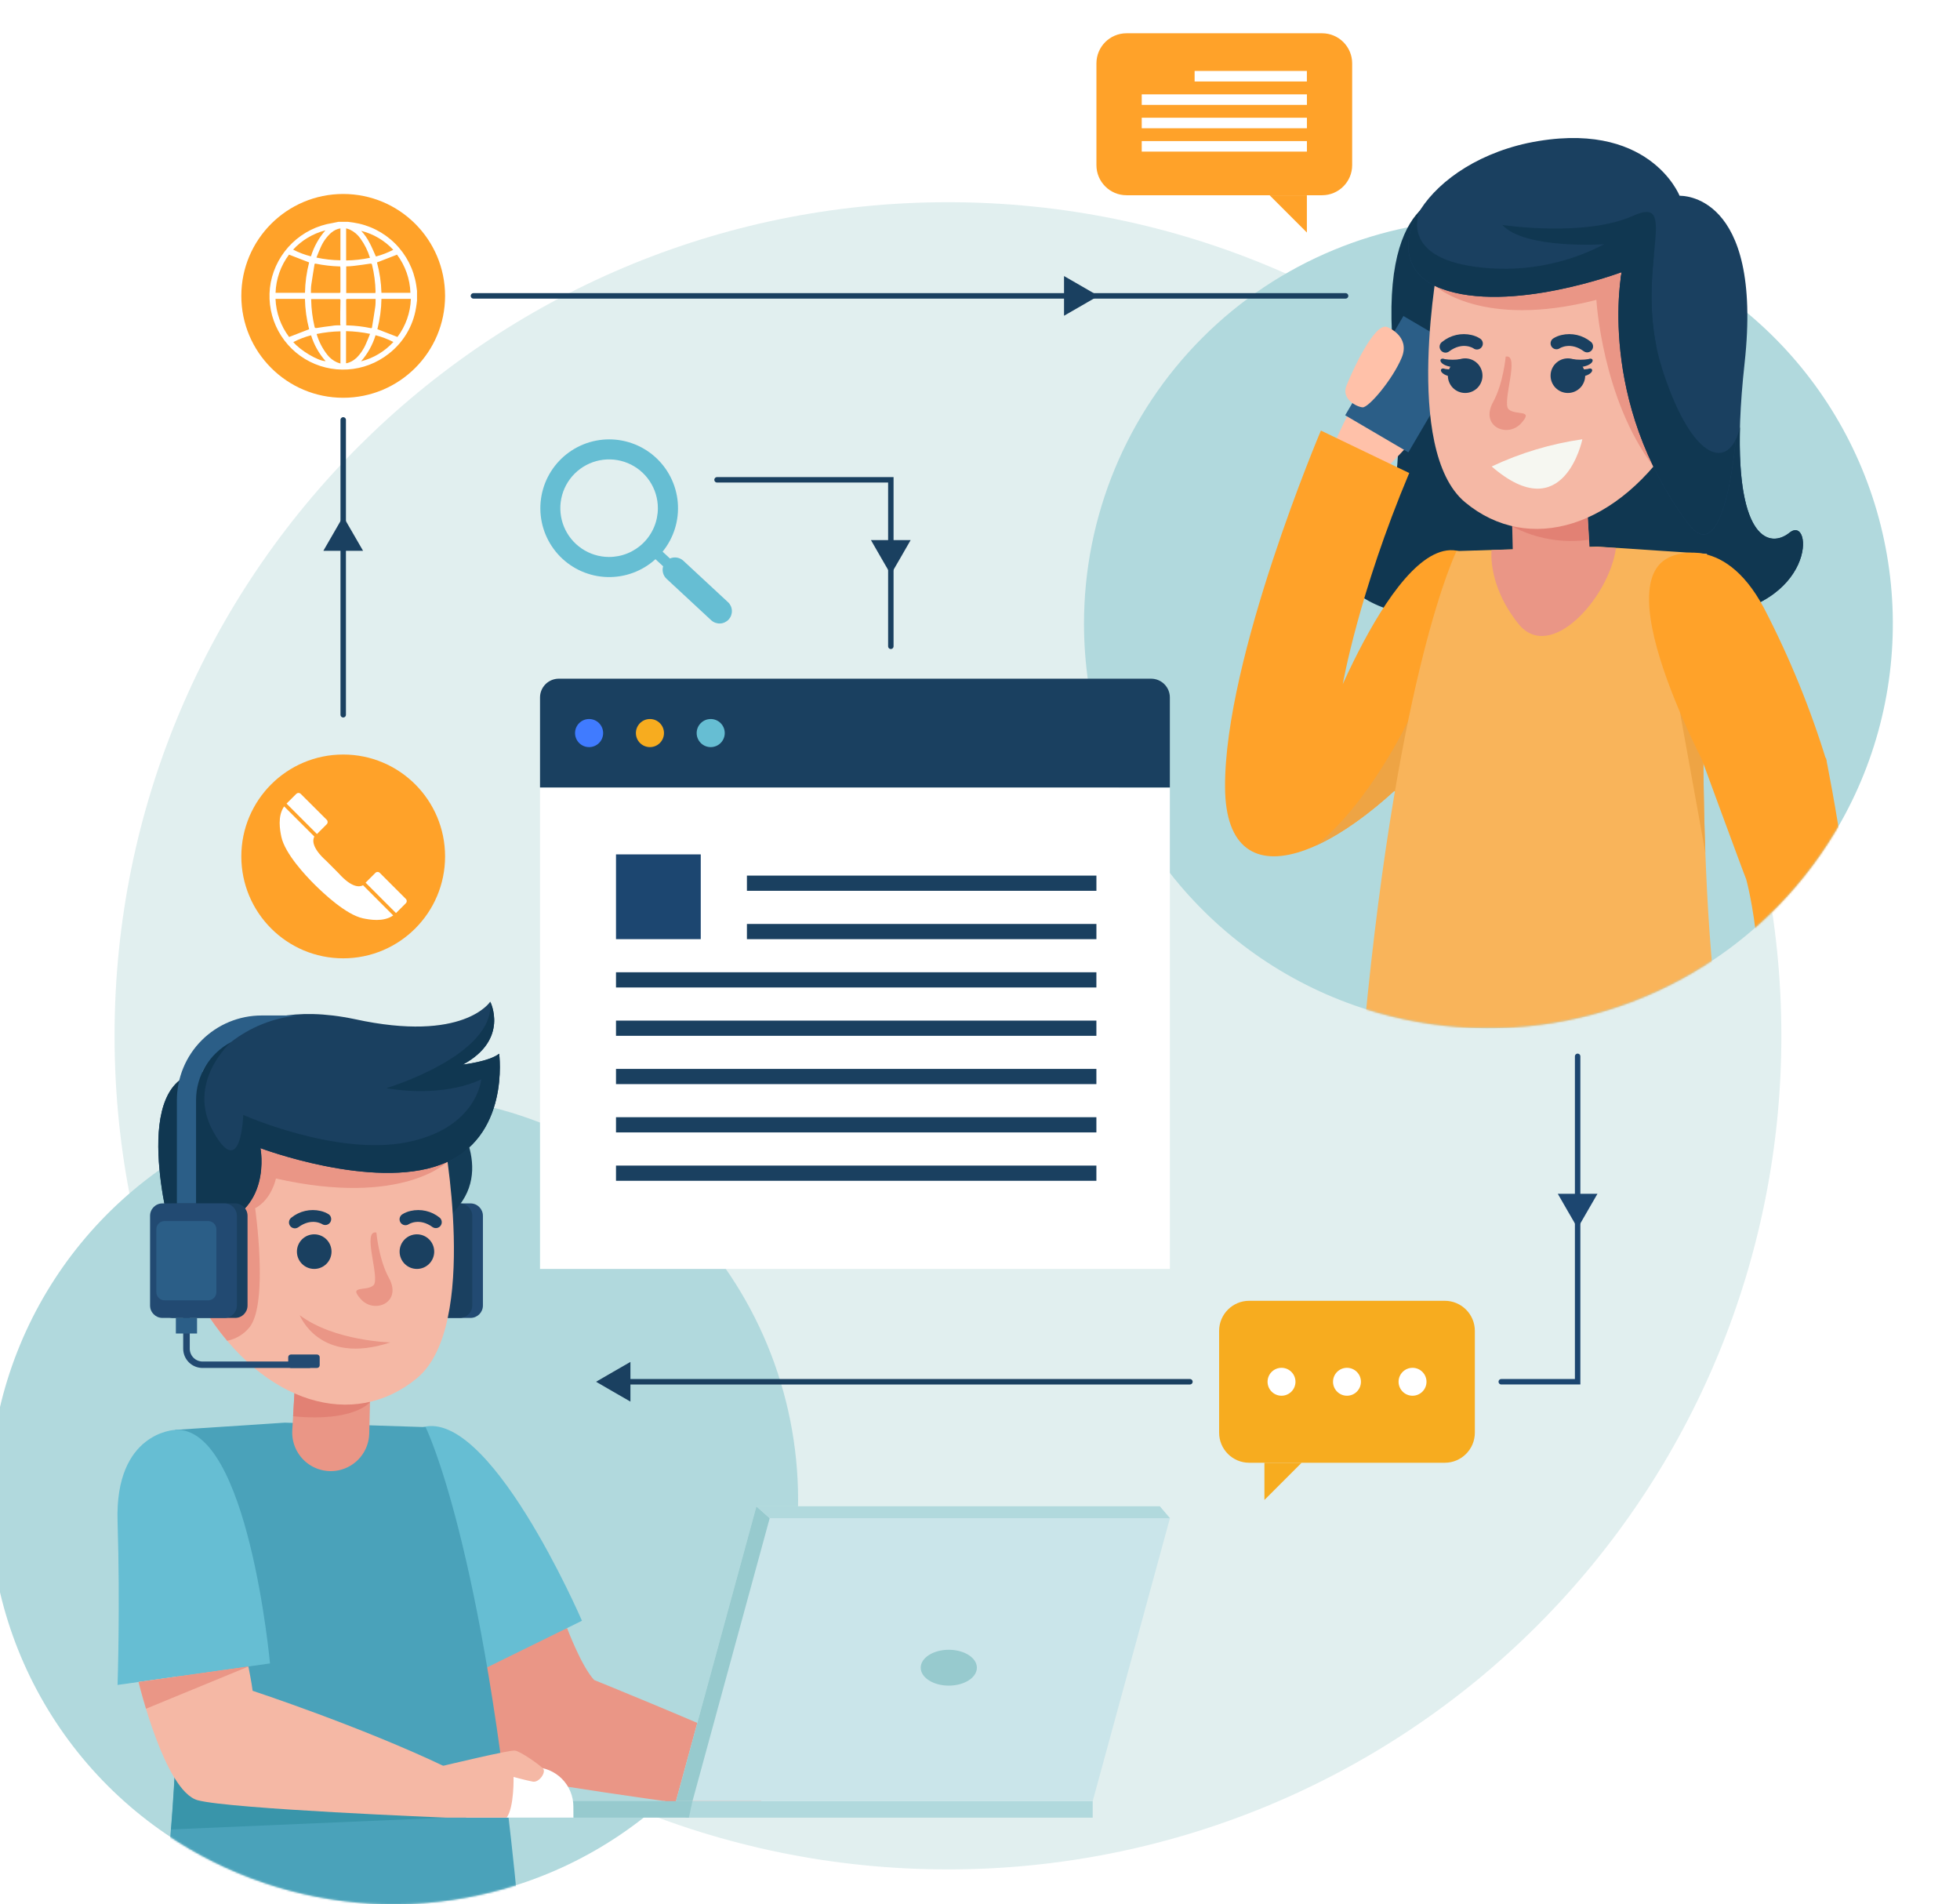 <svg width="1080" height="1049" viewBox="0 0 1080 1049" fill="none" xmlns="http://www.w3.org/2000/svg">
<rect x="0" y="0" width="1080" height="1049" fill="#808080" stroke="none"/>
<g clip-path="url(#clip0_1235_6098)">
<rect width="1080" height="1049" fill="white"/>
<path d="M981.57 570.613C981.609 630.93 969.757 690.663 946.693 746.396C923.628 802.129 889.804 852.768 847.153 895.419C804.503 938.069 753.863 971.894 698.13 994.958C642.397 1018.02 582.664 1029.87 522.348 1029.84C268.747 1029.84 63.125 824.238 63.125 570.613C63.125 316.988 268.747 111.391 522.348 111.391C775.948 111.391 981.57 316.963 981.57 570.613Z" fill="#E1EFEF"/>
<path d="M439.765 826.156C439.765 870.23 426.695 913.314 402.209 949.961C377.722 986.607 342.919 1015.17 302.2 1032.04C261.481 1048.9 216.674 1053.32 173.447 1044.72C130.219 1036.12 90.513 1014.89 59.347 983.73C28.182 952.564 6.959 912.858 -1.64 869.63C-10.238 826.403 -5.825 781.597 11.041 740.877C27.908 700.158 56.47 665.355 93.116 640.868C129.763 616.382 172.847 603.313 216.921 603.312C276.021 603.319 332.698 626.799 374.488 668.589C416.278 710.379 439.758 767.056 439.765 826.156Z" fill="#B1D9DD"/>
<mask id="mask0_1235_6098" style="mask-type:luminance" maskUnits="userSpaceOnUse" x="-6" y="481" width="714" height="569">
<path d="M699.527 813.465C699.527 891.489 791.971 1082.86 338.939 1012.65C305.316 1034.65 266.371 1047.16 226.225 1048.84C186.079 1050.52 146.224 1041.32 110.879 1022.21C75.533 1003.1 46.011 974.786 25.436 940.272C4.862 905.758 -6 866.323 -6 826.142C-6 703.063 93.838 481.547 216.917 481.547C339.995 481.547 699.527 690.363 699.527 813.465Z" fill="white"/>
</mask>
<g mask="url(#mask0_1235_6098)">
<path d="M312.49 896.945C312.49 896.945 320.376 918.023 327.426 925.516C327.426 925.516 380.466 946.914 422.327 965.781L418.667 999.486C418.667 999.486 301.214 983.739 282.986 978.899C264.757 974.06 249.133 905.445 249.133 905.445L312.49 896.945Z" fill="#EA9686"/>
<path d="M414.094 954.482C414.094 954.482 415.101 952.025 416.919 951.632C418.737 951.239 453.376 942.862 456.471 943.231C459.566 943.599 470.327 951.264 472.022 953.229C473.717 955.194 469.86 961.017 466.298 960.329C462.736 959.641 455.709 957.872 455.709 957.872C455.709 957.872 456.152 974.405 451.926 980.301H418.663L414.094 954.482Z" fill="#EA9686"/>
<path d="M602.091 992.219H377.945V1001.33H602.091V992.219Z" fill="#B1D9DD"/>
<path d="M381.557 992.219H260.297V1001.33H379.592L381.557 992.219Z" fill="#97CACE"/>
<path d="M416.802 829.828L372.484 992.213H602.108L644.657 836.363L639.081 829.828H416.802Z" fill="#CAE5EA"/>
<path d="M416.802 829.828L372.484 992.213H381.574L424.123 836.338L416.802 829.828Z" fill="#97CACE"/>
<path d="M644.652 836.363H424.118L416.797 829.828H639.075L644.652 836.363Z" fill="#B1D9DD"/>
<path d="M522.805 928.595C531.353 928.595 538.282 924.174 538.282 918.72C538.282 913.265 531.353 908.844 522.805 908.844C514.257 908.844 507.328 913.265 507.328 918.72C507.328 924.174 514.257 928.595 522.805 928.595Z" fill="#97CACE"/>
<path d="M259.267 662.945H225.095C221.323 662.945 218.266 666.003 218.266 669.775V719.203C218.266 722.975 221.323 726.032 225.095 726.032H259.267C263.039 726.032 266.097 722.975 266.097 719.203V669.775C266.097 666.003 263.039 662.945 259.267 662.945Z" fill="#224A72"/>
<path d="M253.392 662.945H219.22C215.448 662.945 212.391 666.003 212.391 669.775V719.203C212.391 722.975 215.448 726.032 219.22 726.032H253.392C257.164 726.032 260.222 722.975 260.222 719.203V669.775C260.222 666.003 257.164 662.945 253.392 662.945Z" fill="#1A4060"/>
<path d="M244.399 672.68H220.348C217.852 672.68 215.828 674.704 215.828 677.2V711.814C215.828 714.311 217.852 716.334 220.348 716.334H244.399C246.895 716.334 248.919 714.311 248.919 711.814V677.2C248.919 674.704 246.895 672.68 244.399 672.68Z" fill="#2B5E87"/>
<path d="M230.979 786.883C230.979 786.883 199.73 798.282 216.534 844.639C232.429 888.539 244.515 930.278 244.515 930.278L320.672 892.863C320.672 892.863 268.468 771.824 230.979 786.883Z" fill="#66BED3"/>
<path d="M285.289 1049.05C266.397 850.056 234.509 786.183 234.509 786.183L156.928 783.727L96.47 787.706C96.47 787.706 104.258 941.419 89.812 1049.05H285.289Z" fill="#4AA2BA"/>
<path d="M245.881 1001.33C245.881 1001.33 230.38 980.571 225.663 977.574C220.946 974.577 187.438 968.558 171.617 965.979C155.796 963.399 100.767 961.68 100.767 961.68L96.984 964.014C96.32 978.753 95.436 993.493 94.281 1007.82L245.881 1001.33Z" fill="#3995AA"/>
<path d="M163.51 746.367L161.054 787.909C160.859 791.155 161.412 794.401 162.669 797.4C163.927 800.398 165.855 803.068 168.307 805.203C170.758 807.339 173.667 808.884 176.809 809.719C179.951 810.554 183.243 810.656 186.431 810.019C191.151 809.072 195.408 806.547 198.502 802.859C201.596 799.171 203.343 794.54 203.456 789.727L204.463 747.964L163.51 746.367Z" fill="#EA9686"/>
<path d="M161.5 780.21C195.476 783.526 203.877 772.373 203.877 772.373L200.512 762.227L188.843 757.461H175.945C175.945 757.461 169.46 759.647 162.507 762.669L161.5 780.21Z" fill="#E28174"/>
<path d="M315.966 1001.33H256.859V973.547H294.274C297.122 973.547 299.941 974.108 302.572 975.199C305.202 976.289 307.592 977.887 309.604 979.902C311.617 981.917 313.212 984.308 314.3 986.94C315.387 989.571 315.945 992.392 315.942 995.239L315.966 1001.33Z" fill="white"/>
<path d="M246.277 608.617C246.277 608.617 272.293 639.153 253.18 663.867C227.14 697.499 210.41 684.577 210.95 674.627C211.491 664.678 211.22 648.464 214.66 641.291C218.099 634.117 227.14 614.71 227.14 614.71L246.277 608.617Z" fill="#133B56"/>
<path d="M244.162 624.508C244.162 624.508 264.576 730.291 229.839 759.157C195.102 788.023 145.183 773.651 112.46 721.079L107.375 672.167L119.978 669.022L126.439 624.508H244.162Z" fill="#F5B8A5"/>
<path d="M246.594 639.96L237.209 624.508H126.439L119.978 669.022L107.375 672.167L112.46 721.079C116.275 727.218 120.519 733.079 125.161 738.619C130.135 737.636 134.59 734.898 137.715 730.906C147.959 717.197 140.589 665.608 140.589 665.608C149.801 660.694 152.037 649.222 152.037 649.222C221.831 664.993 246.594 639.985 246.594 639.96Z" fill="#EA9686"/>
<path d="M94.129 678.927C94.129 678.927 70.103 593.607 111.547 590.487C111.547 590.487 128.326 547.373 195.417 561.425C255.556 574.568 270.1 551.844 270.1 551.844C270.1 551.844 280.811 572.578 255.04 586.507C255.04 586.507 269.436 584.91 275.037 580.538C275.037 580.538 281.327 627.214 242.806 641.61C205.097 655.711 143.484 632.52 143.484 632.52C143.484 632.52 150.657 668.707 114.79 676.421L94.129 678.927Z" fill="#1A4060"/>
<path d="M275.052 580.459C269.451 584.832 255.055 586.429 255.055 586.429C280.825 572.5 270.114 551.766 270.114 551.766C273.209 581.467 212.8 599.474 212.8 599.474C246.235 605.001 265.176 594.561 265.176 594.561C265.176 594.561 263.014 621.584 224.126 629.273C185.237 636.962 134.04 614.214 134.04 614.214C134.04 614.214 132.959 650.916 117.605 623.574C102.251 596.231 127.186 574.17 127.186 574.17L124.213 573.9C118.83 578.396 114.516 584.036 111.586 590.409C70.142 593.602 94.168 678.848 94.168 678.848L114.829 676.392C150.696 668.678 143.523 632.491 143.523 632.491C143.523 632.491 205.136 655.682 242.845 641.581C281.439 627.185 275.052 580.459 275.052 580.459Z" fill="#103751"/>
<path d="M96.468 787.719C96.468 787.719 63.254 788.825 64.777 838.105C66.251 884.782 64.777 928.215 64.777 928.215L148.77 916.374C148.77 916.374 136.807 785.066 96.468 787.719Z" fill="#66BED3"/>
<path d="M226.218 667.098C228.996 666.451 231.885 666.447 234.665 667.085C237.445 667.724 240.043 668.988 242.26 670.783C242.895 671.316 243.302 672.071 243.401 672.894C243.5 673.718 243.282 674.547 242.791 675.216C242.301 675.884 241.575 676.341 240.76 676.494C239.945 676.647 239.103 676.485 238.403 676.04C231.033 670.635 225.285 674.369 225.211 674.419C224.854 674.654 224.455 674.817 224.036 674.898C223.616 674.979 223.185 674.977 222.766 674.892C222.348 674.806 221.95 674.639 221.596 674.4C221.242 674.16 220.938 673.854 220.703 673.497C220.467 673.141 220.304 672.741 220.223 672.322C220.142 671.902 220.144 671.471 220.23 671.052C220.315 670.634 220.483 670.236 220.722 669.882C220.961 669.528 221.268 669.225 221.624 668.989C223.036 668.1 224.59 667.461 226.218 667.098Z" fill="#1A4060"/>
<path d="M229.727 699.04C234.991 699.04 239.259 694.773 239.259 689.508C239.259 684.244 234.991 679.977 229.727 679.977C224.463 679.977 220.195 684.244 220.195 689.508C220.195 694.773 224.463 699.04 229.727 699.04Z" fill="#1A4060"/>
<path d="M176.62 667.098C173.838 666.451 170.945 666.446 168.161 667.085C165.377 667.724 162.775 668.988 160.553 670.783C159.856 671.298 159.392 672.068 159.263 672.925C159.134 673.782 159.351 674.655 159.865 675.352C160.38 676.05 161.151 676.514 162.008 676.643C162.865 676.772 163.738 676.555 164.435 676.04C171.805 670.636 177.553 674.37 177.602 674.419C178.322 674.832 179.171 674.956 179.978 674.766C180.786 674.575 181.49 674.085 181.95 673.395C182.409 672.704 182.589 671.865 182.452 671.047C182.315 670.229 181.873 669.493 181.214 668.99C179.799 668.106 178.246 667.467 176.62 667.098Z" fill="#1A4060"/>
<path d="M173.141 699.04C178.405 699.04 182.673 694.773 182.673 689.508C182.673 684.244 178.405 679.977 173.141 679.977C167.877 679.977 163.609 684.244 163.609 689.508C163.609 694.773 167.877 699.04 173.141 699.04Z" fill="#1A4060"/>
<path d="M207.403 678.998C207.403 678.998 208.655 693.738 214.33 704.056C221.7 717.518 206.444 723.979 198.952 715.823C191.459 707.667 201.851 711.672 205.781 708.06C209.712 704.449 199.173 677.303 207.403 678.998Z" fill="#EA9686"/>
<path d="M165.164 724.531C165.164 724.531 175.949 752.488 215.108 739.517C215.108 739.492 184.301 738.854 165.164 724.531Z" fill="#EA9686"/>
<path d="M136.867 918.078C136.867 918.078 138.758 927.487 139.201 931.442C139.201 931.442 198.971 951.096 245.893 973.549V1001.33C245.893 1001.33 127.261 996.593 109.008 991.753C90.755 986.914 76.359 926.578 76.359 926.578L136.867 918.078Z" fill="#F5B8A5"/>
<path d="M76.359 926.579C76.359 926.579 77.858 932.77 80.462 941.319L136.965 918.055L76.359 926.579Z" fill="#EA9686"/>
<path d="M241.359 975.607C241.359 975.607 242.391 973.151 244.185 972.758C245.978 972.365 280.641 963.988 283.737 964.381C286.832 964.774 297.592 972.389 299.287 974.355C300.982 976.32 297.125 982.142 293.563 981.479C290.001 980.816 282.975 978.899 282.975 978.899C282.975 978.899 283.417 995.433 279.192 1001.33H245.88L241.359 975.607Z" fill="#F5B8A5"/>
<path d="M127.17 574.162C137.754 565.909 150.448 560.801 163.798 559.422H144.145C131.766 559.422 119.893 564.34 111.14 573.093C102.386 581.847 97.469 593.719 97.469 606.098V685.645H108.032V606.025C108.032 599.477 109.812 593.053 113.184 587.44C116.555 581.827 121.389 577.237 127.17 574.162Z" fill="#2B5E87"/>
<path d="M129.572 662.945H95.4C91.628 662.945 88.57 666.003 88.57 669.775V719.203C88.57 722.975 91.628 726.032 95.4 726.032H129.572C133.344 726.032 136.401 722.975 136.401 719.203V669.775C136.401 666.003 133.344 662.945 129.572 662.945Z" fill="#1A4060"/>
<path d="M123.689 662.945H89.517C85.745 662.945 82.688 666.003 82.688 669.775V719.203C82.688 722.975 85.745 726.032 89.517 726.032H123.689C127.461 726.032 130.519 722.975 130.519 719.203V669.775C130.519 666.003 127.461 662.945 123.689 662.945Z" fill="#224A72"/>
<path d="M114.712 672.68H90.661C88.164 672.68 86.141 674.704 86.141 677.2V711.814C86.141 714.311 88.164 716.334 90.661 716.334H114.712C117.208 716.334 119.232 714.311 119.232 711.814V677.2C119.232 674.704 117.208 672.68 114.712 672.68Z" fill="#2B5E87"/>
<path d="M170.886 753.586H111.533C108.723 753.58 106.03 752.459 104.045 750.469C102.06 748.479 100.945 745.784 100.945 742.973V719.414H104.557V742.973C104.557 744.85 105.302 746.649 106.629 747.976C107.956 749.303 109.755 750.049 111.632 750.049H170.886V753.586Z" fill="#224A72"/>
<path d="M174.658 746.18H160.311C159.483 746.18 158.812 746.851 158.812 747.678V752.1C158.812 752.928 159.483 753.599 160.311 753.599H174.658C175.486 753.599 176.156 752.928 176.156 752.1V747.678C176.156 746.851 175.486 746.18 174.658 746.18Z" fill="#224A72"/>
<path d="M108.575 726.07H96.906V734.619H108.575V726.07Z" fill="#2B5E87"/>
</g>
<path d="M597.305 343.593C597.305 387.667 610.374 430.752 634.861 467.398C659.347 504.045 694.15 532.607 734.869 549.473C775.589 566.34 820.395 570.753 863.622 562.154C906.85 553.556 946.557 532.332 977.722 501.167C1008.89 470.002 1030.11 430.295 1038.71 387.068C1047.31 343.84 1042.89 299.034 1026.03 258.315C1009.16 217.596 980.599 182.792 943.953 158.306C907.307 133.82 864.222 120.75 820.148 120.75C761.046 120.75 704.365 144.228 662.574 186.019C620.783 227.81 597.305 284.491 597.305 343.593Z" fill="#B1D9DD"/>
<mask id="mask1_1235_6098" style="mask-type:luminance" maskUnits="userSpaceOnUse" x="329" y="-1" width="714" height="568">
<path d="M337.515 330.919C337.515 408.942 245.071 600.315 698.127 530.104C731.749 552.086 770.686 564.574 810.821 566.246C850.956 567.918 890.798 558.713 926.131 539.604C961.465 520.495 990.978 492.192 1011.55 457.689C1032.12 423.186 1042.98 383.765 1042.99 343.595C1042.99 220.517 943.228 -1 820.149 -1C697.071 -1 337.515 207.84 337.515 330.919Z" fill="white"/>
</mask>
<g mask="url(#mask1_1235_6098)">
<path d="M925.517 107.865C925.517 107.865 971.702 105.409 961.311 200.039C950.919 294.669 973.225 303.759 986.098 293.392C998.971 283.025 1001.55 335.032 938.857 339.749C876.163 344.466 861.57 285.236 861.57 285.236L925.517 107.865Z" fill="#1A4060"/>
<path d="M938.869 339.813C1001.56 335.096 998.983 283.138 986.111 293.456C975.056 302.3 957.073 296.846 958.768 235.233C953.412 259.21 932.801 255.795 915.899 202.977C910.665 185.581 908.871 167.332 910.617 149.25L861.484 285.226C861.484 285.226 876.175 344.554 938.869 339.813Z" fill="#103751"/>
<path d="M799.795 107.865C799.795 107.865 758.031 105.409 768.325 200.039C778.618 294.669 752.111 303.759 739.213 293.392C726.316 283.025 723.761 335.032 786.455 339.749C849.149 344.466 863.741 285.236 863.741 285.236L799.795 107.865Z" fill="#103751"/>
<path d="M734.461 246.152C734.461 246.152 744.558 222.445 749.815 216.918C755.072 211.39 783.152 232.444 782.046 237.185C780.941 241.926 751.658 269.859 751.658 269.859L734.461 246.152Z" fill="#FFC1A9"/>
<path d="M808.118 194.511L773.305 174.086L741.219 228.775L776.033 249.2L808.118 194.511Z" fill="#2B5E87"/>
<path d="M764.315 180.13C764.315 180.13 777.335 185.043 772.373 197.007C767.41 208.971 754.169 224.669 750.803 224.399C747.438 224.129 739.109 219.756 741.836 212.705C744.563 205.655 757.24 177.403 764.315 180.13Z" fill="#FFC1A9"/>
<path d="M622.912 471.911C622.912 471.911 621.88 469.454 620.062 469.085C618.244 468.717 583.63 460.315 580.535 460.684C577.439 461.052 566.679 468.717 564.984 470.682C563.289 472.648 567.121 478.47 570.708 477.782C574.295 477.094 581.296 475.325 581.296 475.325C581.296 475.325 580.829 491.834 585.079 497.755H618.392L622.912 471.911Z" fill="#EA9686"/>
<path d="M806.099 304.344C806.099 304.344 837.348 315.743 820.544 362.1C804.649 406.001 792.563 447.739 792.563 447.739L724.562 414.378C724.562 414.378 768.61 289.285 806.099 304.344Z" fill="#FFA229"/>
<path d="M739.906 376.856C739.906 376.856 748.628 326.79 776.511 260.583L727.844 237.195C727.844 237.195 674.584 362.485 675.026 433.728C675.419 501.384 743.935 472.076 803.411 397.983C840.285 352.044 739.906 376.856 739.906 376.856Z" fill="#FFA229"/>
<path d="M794.464 408.671C788.175 404.495 775.843 397.297 775.843 397.297C775.843 397.297 754.543 442.475 725.039 465.838C745.749 456.478 770.512 436.333 794.464 408.671Z" fill="#EEA444"/>
<path d="M751.797 566.444C770.689 367.455 802.576 303.582 802.576 303.582L880.157 301.125L940.591 305.105C940.591 305.105 932.803 458.793 947.224 566.37L751.797 566.444Z" fill="#F9B45A"/>
<path d="M890.428 301.891L880.134 301.203L821.887 303.021C821.887 303.021 819.43 322.06 836.627 343.605C854.241 365.69 886.841 328.914 890.428 301.891Z" fill="#EA9686"/>
<path d="M925.703 392.422L939.681 469.66C938.65 441.334 938.404 413.599 938.527 389.18L925.703 392.422Z" fill="#EEA444"/>
<path d="M873.633 263.797L876.09 305.339C876.285 308.584 875.732 311.831 874.474 314.829C873.217 317.828 871.288 320.497 868.837 322.633C866.386 324.769 863.477 326.314 860.335 327.148C857.193 327.983 853.901 328.086 850.713 327.449C845.988 326.498 841.727 323.969 838.629 320.277C835.531 316.585 833.78 311.95 833.663 307.132L832.656 265.369L873.633 263.797Z" fill="#EA9686"/>
<path d="M833.174 289.954C846.168 296.82 861.001 299.4 875.551 297.324L874.568 280.324C869.854 276.794 864.67 273.941 859.165 271.848C856.389 271.848 849.953 269.097 844.008 273.077C838.062 277.057 833.616 279.022 833.174 280.25C833.047 280.922 832.989 281.605 833.002 282.289L833.174 289.954Z" fill="#E28174"/>
<path d="M792.919 141.969C792.919 141.969 772.48 247.752 807.315 276.716C842.15 305.68 891.873 291.088 924.596 238.515C924.596 238.515 946.927 193.583 929.706 189.628C912.484 185.673 917.103 186.483 917.103 186.483L910.617 141.969H792.919Z" fill="#F5B8A5"/>
<path d="M790.484 157.286C790.484 157.286 816.181 181.582 879.636 165.196C879.636 165.196 882.756 219.636 911.057 256.953C916.041 251.137 920.566 244.944 924.593 238.429C924.593 238.429 946.924 193.497 929.703 189.542C912.482 185.587 917.1 186.397 917.1 186.397L910.615 141.883H809.622C808.352 142.221 807.176 142.842 806.182 143.701C802.104 147.582 790.534 157.286 790.534 157.286H790.484Z" fill="#EA9686"/>
<path d="M942.927 196.364C942.927 196.364 966.929 111.045 925.509 107.925C925.509 107.925 908.73 64.811 841.639 78.838C781.476 92.006 755.656 144.676 794.226 159.048C831.96 173.051 893.573 149.909 893.573 149.909C893.573 149.909 886.399 186.12 922.242 193.834L942.927 196.364Z" fill="#1A4060"/>
<path d="M919.489 307.138C919.489 307.138 948.969 291.562 972.062 335.119C986.128 362.247 997.698 390.599 1006.63 419.824L949.289 440.313C949.289 440.313 883.327 324.826 919.489 307.138Z" fill="#FFA229"/>
<path d="M810.846 184.551C808.064 183.904 805.171 183.9 802.387 184.538C799.603 185.177 797.001 186.441 794.779 188.236C794.398 188.476 794.07 188.791 793.817 189.164C793.563 189.536 793.39 189.957 793.306 190.399C793.223 190.842 793.232 191.297 793.333 191.736C793.434 192.175 793.625 192.588 793.893 192.95C794.161 193.311 794.502 193.614 794.892 193.838C795.283 194.062 795.716 194.202 796.164 194.251C796.611 194.3 797.064 194.256 797.494 194.121C797.924 193.986 798.321 193.764 798.661 193.469C806.031 188.089 811.78 191.823 811.829 191.872C812.184 192.144 812.591 192.339 813.025 192.447C813.459 192.555 813.911 192.573 814.352 192.499C814.793 192.425 815.214 192.262 815.589 192.019C815.965 191.776 816.286 191.458 816.534 191.086C816.781 190.714 816.95 190.294 817.029 189.854C817.108 189.414 817.096 188.962 816.994 188.527C816.891 188.092 816.7 187.682 816.433 187.324C816.166 186.965 815.828 186.665 815.44 186.443C814.025 185.559 812.472 184.92 810.846 184.551Z" fill="#1A4060"/>
<path d="M860.453 184.551C863.234 183.904 866.127 183.9 868.911 184.538C871.695 185.177 874.297 186.441 876.519 188.236C877.207 188.758 877.662 189.53 877.786 190.385C877.91 191.24 877.693 192.109 877.182 192.805C876.93 193.151 876.611 193.442 876.245 193.663C875.879 193.883 875.472 194.029 875.049 194.091C874.626 194.152 874.195 194.129 873.781 194.022C873.367 193.916 872.978 193.727 872.637 193.469C865.268 188.089 859.519 191.823 859.445 191.872C858.725 192.348 857.846 192.518 857 192.345C856.155 192.172 855.413 191.671 854.937 190.951C854.462 190.231 854.292 189.351 854.464 188.506C854.637 187.66 855.139 186.918 855.859 186.443C857.27 185.554 858.824 184.914 860.453 184.551Z" fill="#1A4060"/>
<path d="M829.668 196.451C829.668 196.451 828.39 211.191 822.715 221.509C815.345 234.972 830.626 241.408 838.094 233.276C845.562 225.145 835.22 229.125 831.289 225.489C827.359 221.853 837.873 194.756 829.668 196.451Z" fill="#EA9686"/>
<path d="M871.914 241.992C871.914 241.992 861.792 291.469 821.945 256.978C837.762 249.521 854.604 244.47 871.914 241.992Z" fill="#F6F7F1"/>
<path d="M937.852 418.628C937.852 418.628 960.625 480.707 962.197 484.368C962.197 484.368 977.944 541.19 963.008 603.196L959.151 626.682C959.151 626.682 1027.27 659.92 1015.97 544.409C1029.39 531.143 1006.15 417.547 1006.15 417.547L937.852 418.628Z" fill="#FFA229"/>
<path d="M911.388 200.677C911.388 200.677 921.46 176.651 943.152 179.206C964.845 181.761 962.339 228.142 926.324 234.775C890.31 241.408 911.388 200.677 911.388 200.677Z" fill="#F5B8A5"/>
<path d="M928.617 197.418C930.072 195.165 932.342 193.562 934.952 192.944C937.561 192.326 940.309 192.741 942.62 194.102C951.317 199.015 941.171 217.98 931.835 220.56C931.835 220.56 939.083 210.094 939.205 202.356C939.328 194.617 928.617 197.418 928.617 197.418Z" fill="#EA9686"/>
<path d="M863.93 216.486C869.194 216.486 873.462 212.218 873.462 206.954C873.462 201.689 869.194 197.422 863.93 197.422C858.666 197.422 854.398 201.689 854.398 206.954C854.398 212.218 858.666 216.486 863.93 216.486Z" fill="#1A4060"/>
<path d="M866.592 197.831C869.448 198.29 872.359 198.29 875.215 197.831C878.9 196.357 879.219 201.786 869.295 202.376C859.37 202.965 866.592 197.831 866.592 197.831Z" fill="#1A4060"/>
<path d="M866.342 203.245C869.198 203.704 872.109 203.704 874.965 203.245C878.65 201.771 878.969 207.2 869.045 207.79C859.12 208.379 866.342 203.245 866.342 203.245Z" fill="#1A4060"/>
<path d="M807.344 216.486C812.609 216.486 816.876 212.218 816.876 206.954C816.876 201.689 812.609 197.422 807.344 197.422C802.08 197.422 797.812 201.689 797.812 206.954C797.812 212.218 802.08 216.486 807.344 216.486Z" fill="#1A4060"/>
<path d="M804.702 197.831C801.846 198.29 798.935 198.29 796.079 197.831C792.394 196.357 792.074 201.786 801.999 202.376C811.924 202.965 804.702 197.831 804.702 197.831Z" fill="#1A4060"/>
<path d="M804.959 203.245C802.094 203.704 799.175 203.704 796.311 203.245C792.651 201.771 792.331 207.2 802.232 207.79C812.132 208.379 804.959 203.245 804.959 203.245Z" fill="#1A4060"/>
<path d="M893.573 149.904C893.573 149.904 879.497 220.606 930.251 288.533C953.909 320.174 961.057 215.938 956.979 190.487C952.901 165.037 915.044 121.382 893.573 149.904Z" fill="#1A4060"/>
<path d="M956.439 242.105C948.922 257.902 930.89 250.089 915.855 203.044C908.092 178.748 909.812 156.368 911.31 140.596C904.923 140.326 898.757 143.053 893.573 149.858C893.573 149.858 879.497 220.56 930.251 288.487C944.868 308.042 953.172 275.688 956.439 242.105Z" fill="#103751"/>
</g>
<path d="M644.614 433.828H297.562V699.049H644.614V433.828Z" fill="white"/>
<path d="M307.93 373.883H634.272C635.63 373.883 636.975 374.15 638.229 374.67C639.484 375.19 640.624 375.952 641.585 376.912C642.545 377.872 643.307 379.013 643.827 380.267C644.347 381.522 644.614 382.867 644.614 384.225V433.825H297.563V384.225C297.562 382.865 297.831 381.518 298.352 380.262C298.873 379.005 299.637 377.864 300.6 376.903C301.563 375.943 302.706 375.181 303.964 374.663C305.222 374.145 306.569 373.88 307.93 373.883Z" fill="#1A4060"/>
<path d="M324.606 411.578C328.88 411.578 332.344 408.114 332.344 403.84C332.344 399.566 328.88 396.102 324.606 396.102C320.332 396.102 316.867 399.566 316.867 403.84C316.867 408.114 320.332 411.578 324.606 411.578Z" fill="#407BFF"/>
<path d="M358.129 411.578C362.403 411.578 365.868 408.114 365.868 403.84C365.868 399.566 362.403 396.102 358.129 396.102C353.855 396.102 350.391 399.566 350.391 403.84C350.391 408.114 353.855 411.578 358.129 411.578Z" fill="#F7AC1F"/>
<path d="M391.613 411.578C395.887 411.578 399.352 408.114 399.352 403.84C399.352 399.566 395.887 396.102 391.613 396.102C387.34 396.102 383.875 399.566 383.875 403.84C383.875 408.114 387.34 411.578 391.613 411.578Z" fill="#66BED3"/>
<path d="M189.111 219.128C220.113 219.128 245.246 193.996 245.246 162.994C245.246 131.992 220.113 106.859 189.111 106.859C158.109 106.859 132.977 131.992 132.977 162.994C132.977 193.996 158.109 219.128 189.111 219.128Z" fill="#FFA229"/>
<path fill-rule="evenodd" clip-rule="evenodd" d="M229.344 156.997C227.985 148.323 223.893 140.309 217.662 134.122C211.432 127.936 203.389 123.901 194.705 122.604L191.831 122.211H186.426L183.159 122.874C174.822 124.184 167.091 128.026 161.013 133.88C154.935 139.734 150.805 147.316 149.183 155.597C147.666 163.71 148.66 172.093 152.033 179.626C155.406 187.159 160.997 193.483 168.059 197.755C175.121 202.027 183.318 204.043 191.556 203.533C199.794 203.024 207.68 200.013 214.162 194.903C222.233 188.68 227.627 179.613 229.246 169.551C229.491 168.249 229.614 166.922 229.786 165.62V160.215C229.639 159.184 229.516 158.078 229.344 156.997ZM187.581 147.416C187.581 151.814 187.581 156.211 187.581 160.608C187.581 161.124 187.581 161.37 186.893 161.37H171.883H171.318C171.318 159.749 171.318 158.176 171.563 156.653C172.079 153.017 172.718 149.283 173.283 145.77C173.283 145.377 173.504 145.156 173.971 145.254C178.324 146.142 182.746 146.652 187.188 146.777H187.532C187.458 146.999 187.482 147.22 187.482 147.441L187.581 147.416ZM182.667 128.107C184.051 126.888 185.757 126.095 187.581 125.822V143.387C183.136 143.334 178.708 142.831 174.364 141.889C175.101 140.095 175.764 138.302 176.575 136.558C177.922 133.325 179.979 130.437 182.594 128.107H182.667ZM179.277 126.928C175.659 131.085 172.956 135.956 171.342 141.225C167.934 140.373 164.636 139.129 161.516 137.516C166.269 132.357 172.411 128.681 179.203 126.928H179.277ZM159.305 140.292L170.335 144.566C168.923 150.035 168.156 155.65 168.05 161.296H151.836C152.092 153.703 154.673 146.371 159.231 140.292H159.305ZM159.305 185.642C154.717 179.571 152.102 172.24 151.812 164.637H168.026C168.144 170.285 168.919 175.899 170.335 181.367L159.305 185.642ZM161.761 188.393C164.83 186.805 168.069 185.569 171.416 184.708C173.033 189.977 175.765 194.836 179.425 198.957C175.224 198.883 165.348 192.987 161.589 188.393H161.761ZM187.605 200.259C186.893 200.013 186.229 199.841 185.591 199.571C183.59 198.656 181.831 197.284 180.456 195.567C177.735 192.13 175.699 188.202 174.462 183.996C178.788 183.1 183.188 182.606 187.605 182.522V200.259ZM187.605 178.689C187.614 178.861 187.614 179.033 187.605 179.205C186.058 179.205 184.534 179.205 183.011 179.5C180.112 179.844 177.238 180.237 174.388 180.704C173.676 180.704 173.479 180.704 173.332 180.016C172.191 175.182 171.565 170.242 171.465 165.276C171.455 165.104 171.455 164.932 171.465 164.76H172.079H186.819C187.31 164.76 187.605 164.76 187.605 165.423C187.482 169.723 187.482 174.218 187.482 178.689H187.605ZM216.692 137.614C213.654 139.195 210.449 140.431 207.136 141.299C206.006 138.842 204.949 136.238 203.721 133.929C202.486 131.465 200.906 129.19 199.029 127.173C205.8 128.878 211.934 132.504 216.692 137.614ZM206.865 160.78C206.865 160.977 206.865 161.149 206.865 161.419H190.774V146.753C192.273 146.753 193.771 146.606 195.27 146.434C198.193 146.09 201.117 145.672 204.04 145.23C204.654 145.23 204.851 145.23 204.998 145.844C206.183 150.705 206.834 155.68 206.939 160.682L206.865 160.78ZM190.725 125.798C191.438 126.019 192.101 126.191 192.74 126.461C195.083 127.562 197.098 129.256 198.586 131.374C200.925 134.602 202.71 138.197 203.868 142.012C199.545 142.924 195.143 143.418 190.725 143.486V125.798ZM190.725 165.473C190.725 164.981 190.725 164.686 191.388 164.686H206.399H206.964C206.964 166.259 206.964 167.831 206.718 169.354C206.202 172.99 205.563 176.724 204.998 180.213C204.998 180.679 204.753 180.851 204.261 180.753C200.096 179.887 195.862 179.385 191.61 179.254H190.774C190.774 179.009 190.774 178.788 190.774 178.591L190.725 165.473ZM196.105 197.409C194.707 198.68 193.021 199.59 191.192 200.062C191.02 200.08 190.848 200.08 190.676 200.062V182.424C195.127 182.511 199.56 183.013 203.917 183.922C203.18 185.715 202.517 187.509 201.731 189.204C200.454 192.306 198.547 195.108 196.13 197.434L196.105 197.409ZM199.004 198.981C202.622 194.824 205.326 189.953 206.939 184.684C210.344 185.547 213.64 186.791 216.766 188.393C212.005 193.578 205.844 197.273 199.029 199.031L199.004 198.981ZM218.977 185.617L207.946 181.343C209.345 175.881 210.096 170.274 210.182 164.637H226.396C226.142 172.231 223.56 179.564 219.001 185.642L218.977 185.617ZM210.182 161.296C210.025 155.642 209.201 150.027 207.725 144.566L218.78 140.292C223.325 146.376 225.897 153.706 226.15 161.296H210.182Z" fill="white"/>
<path d="M189.111 527.933C220.113 527.933 245.246 502.801 245.246 471.799C245.246 440.796 220.113 415.664 189.111 415.664C158.109 415.664 132.977 440.796 132.977 471.799C132.977 502.801 158.109 527.933 189.111 527.933Z" fill="#FFA229"/>
<path d="M206.834 480.872L201.454 486.252L218.208 503.006L223.588 497.626C223.755 497.468 223.887 497.277 223.978 497.066C224.068 496.855 224.115 496.627 224.115 496.398C224.115 496.168 224.068 495.94 223.978 495.729C223.887 495.518 223.755 495.328 223.588 495.169L209.266 480.847C209.106 480.686 208.916 480.558 208.706 480.472C208.496 480.386 208.272 480.343 208.045 480.345C207.818 480.347 207.594 480.395 207.386 480.486C207.178 480.576 206.99 480.707 206.834 480.872ZM155.023 460.973C157.013 470.308 168.608 482.591 173.472 487.406C178.337 492.221 190.669 503.866 199.931 505.88C203.591 506.642 211.256 508.091 216.66 504.308L200.053 487.677C198.432 488.586 194.108 489.494 186.566 481.044L185.338 479.815L181.088 475.541L179.86 474.312C171.409 466.795 172.318 462.471 173.202 460.85L156.571 444.243C152.812 449.623 154.261 457.312 155.023 460.973ZM163.277 437.315L157.897 442.695L174.652 459.45L180.032 454.069C180.35 453.74 180.528 453.299 180.528 452.841C180.528 452.383 180.35 451.943 180.032 451.613L165.709 437.34C165.55 437.18 165.36 437.053 165.152 436.967C164.943 436.88 164.719 436.836 164.493 436.836C164.268 436.836 164.044 436.88 163.835 436.967C163.627 437.053 163.437 437.18 163.277 437.34V437.315Z" fill="white"/>
<path d="M189.117 393.754V231.32" stroke="#1A4060" stroke-width="3" stroke-miterlimit="10" stroke-linecap="round"/>
<path d="M604.147 482.359H411.57V490.737H604.147V482.359Z" fill="#1A4060"/>
<path d="M604.147 509H411.57V517.377H604.147V509Z" fill="#1A4060"/>
<path d="M604.134 535.617H339.43V543.994H604.134V535.617Z" fill="#1A4060"/>
<path d="M604.134 562.242H339.43V570.619H604.134V562.242Z" fill="#1A4060"/>
<path d="M604.134 588.852H339.43V597.229H604.134V588.852Z" fill="#1A4060"/>
<path d="M604.134 615.461H339.43V623.838H604.134V615.461Z" fill="#1A4060"/>
<path d="M604.134 642.109H339.43V650.487H604.134V642.109Z" fill="#1A4060"/>
<path d="M386.131 470.672H339.43V517.373H386.131V470.672Z" fill="#1C4670"/>
<path d="M260.875 162.992H741.446" stroke="#1A4060" stroke-width="3" stroke-miterlimit="10" stroke-linecap="round"/>
<path d="M401.094 331.69L376.528 308.892C375.552 307.994 374.335 307.399 373.026 307.181C371.717 306.963 370.373 307.131 369.158 307.664L365.104 303.905C371.294 296.292 374.293 286.576 373.47 276.798C372.648 267.02 368.068 257.942 360.693 251.469C353.319 244.997 343.723 241.634 333.921 242.087C324.119 242.541 314.874 246.775 308.128 253.9C301.382 261.025 297.66 270.488 297.744 280.3C297.827 290.112 301.709 299.509 308.575 306.519C315.441 313.529 324.756 317.605 334.564 317.892C344.373 318.179 353.91 314.654 361.174 308.057L365.399 311.963C365.042 313.176 365.03 314.464 365.364 315.684C365.698 316.903 366.365 318.005 367.291 318.866L391.857 341.664C393.18 342.892 394.936 343.545 396.74 343.478C398.544 343.411 400.247 342.63 401.475 341.308C402.703 339.985 403.356 338.229 403.289 336.425C403.222 334.621 402.442 332.918 401.119 331.69H401.094ZM335.477 306.829C330.168 306.8 324.986 305.199 320.586 302.228C316.186 299.257 312.764 295.049 310.753 290.136C308.741 285.223 308.23 279.824 309.283 274.62C310.337 269.416 312.908 264.641 316.673 260.897C320.437 257.153 325.226 254.608 330.435 253.583C335.645 252.558 341.041 253.099 345.943 255.137C350.846 257.176 355.034 260.62 357.981 265.037C360.928 269.453 362.5 274.644 362.5 279.953C362.5 283.495 361.8 287.002 360.441 290.272C359.081 293.542 357.088 296.512 354.577 299.009C352.065 301.507 349.085 303.483 345.807 304.825C342.53 306.167 339.019 306.848 335.477 306.829Z" fill="#66BED3"/>
<path d="M827.227 761.192H869.309V581.93" stroke="#1C4670" stroke-width="3" stroke-miterlimit="10" stroke-linecap="round"/>
<path d="M655.675 761.195H339.43" stroke="#1A4060" stroke-width="3" stroke-miterlimit="10" stroke-linecap="round"/>
<path d="M796.089 716.594H688.34C679.182 716.594 671.758 724.018 671.758 733.176V789.237C671.758 798.395 679.182 805.819 688.34 805.819H796.089C805.247 805.819 812.672 798.395 812.672 789.237V733.176C812.672 724.018 805.247 716.594 796.089 716.594Z" fill="#F7AC1F"/>
<path fill-rule="evenodd" clip-rule="evenodd" d="M717.232 805.812L696.719 826.326V805.812H717.232Z" fill="#F7AC1F"/>
<path d="M778.338 768.894C782.584 768.894 786.027 765.452 786.027 761.205C786.027 756.958 782.584 753.516 778.338 753.516C774.091 753.516 770.648 756.958 770.648 761.205C770.648 765.452 774.091 768.894 778.338 768.894Z" fill="white"/>
<path d="M742.213 768.894C746.459 768.894 749.902 765.452 749.902 761.205C749.902 756.958 746.459 753.516 742.213 753.516C737.966 753.516 734.523 756.958 734.523 761.205C734.523 765.452 737.966 768.894 742.213 768.894Z" fill="white"/>
<path d="M706.142 768.894C710.389 768.894 713.832 765.452 713.832 761.205C713.832 756.958 710.389 753.516 706.142 753.516C701.896 753.516 698.453 756.958 698.453 761.205C698.453 765.452 701.896 768.894 706.142 768.894Z" fill="white"/>
<path d="M728.488 18.328H620.739C611.58 18.328 604.156 25.752 604.156 34.91V90.971C604.156 100.13 611.58 107.554 620.739 107.554H728.488C737.646 107.554 745.07 100.13 745.07 90.971V34.91C745.07 25.752 737.646 18.328 728.488 18.328Z" fill="#FFA229"/>
<path fill-rule="evenodd" clip-rule="evenodd" d="M699.602 107.586L720.115 128.099V107.586H699.602Z" fill="#FFA229"/>
<path d="M720.116 39.086H658.258V44.884H720.116V39.086Z" fill="white"/>
<path d="M720.136 51.984H629.117V57.782H720.136V51.984Z" fill="white"/>
<path d="M720.136 64.859H629.117V70.657H720.136V64.859Z" fill="white"/>
<path d="M720.136 77.719H629.117V83.516H720.136V77.719Z" fill="white"/>
<path fill-rule="evenodd" clip-rule="evenodd" d="M189.104 303.441H178.172L183.65 293.958L189.104 284.5L194.582 293.958L200.061 303.441H189.104Z" fill="#1A4060"/>
<path fill-rule="evenodd" clip-rule="evenodd" d="M586.305 163.01V152.078L595.787 157.532L605.245 163.01L595.787 168.489L586.305 173.942V163.01Z" fill="#1A4060"/>
<path fill-rule="evenodd" clip-rule="evenodd" d="M869.307 657.641H880.239L874.761 667.123L869.307 676.581L863.829 667.123L858.375 657.641H869.307Z" fill="#1C4670"/>
<path fill-rule="evenodd" clip-rule="evenodd" d="M347.378 761.198V772.13L337.896 766.676L328.438 761.198L337.896 755.719L347.378 750.266V761.198Z" fill="#1A4060"/>
<path fill-rule="evenodd" clip-rule="evenodd" d="M490.846 297.547H501.778L496.325 307.03L490.846 316.488L485.368 307.03L479.914 297.547H490.846Z" fill="#1A4060"/>
<path d="M395.109 264.328H490.87V356.035" stroke="#1A4060" stroke-width="3" stroke-miterlimit="10" stroke-linecap="round"/>
<path d="M912.639 190.624C903.107 143.653 924.775 107.687 900.085 118.792C873.283 130.878 827.835 123.926 827.835 123.926C840.118 137.438 883.92 134.563 883.92 134.563C861.857 146.116 836.711 150.414 812.063 146.847C772.511 141.172 781.429 118.202 782.264 116.188C771.578 133.384 774.108 151.49 794.228 158.982C831.962 173.059 893.575 149.917 893.575 149.917C893.575 149.917 887.802 179.102 912.639 190.624Z" fill="#103751"/>
</g>
<defs>
<clipPath id="clip0_1235_6098">
<rect width="1080" height="1049" fill="white"/>
</clipPath>
</defs>
</svg>
